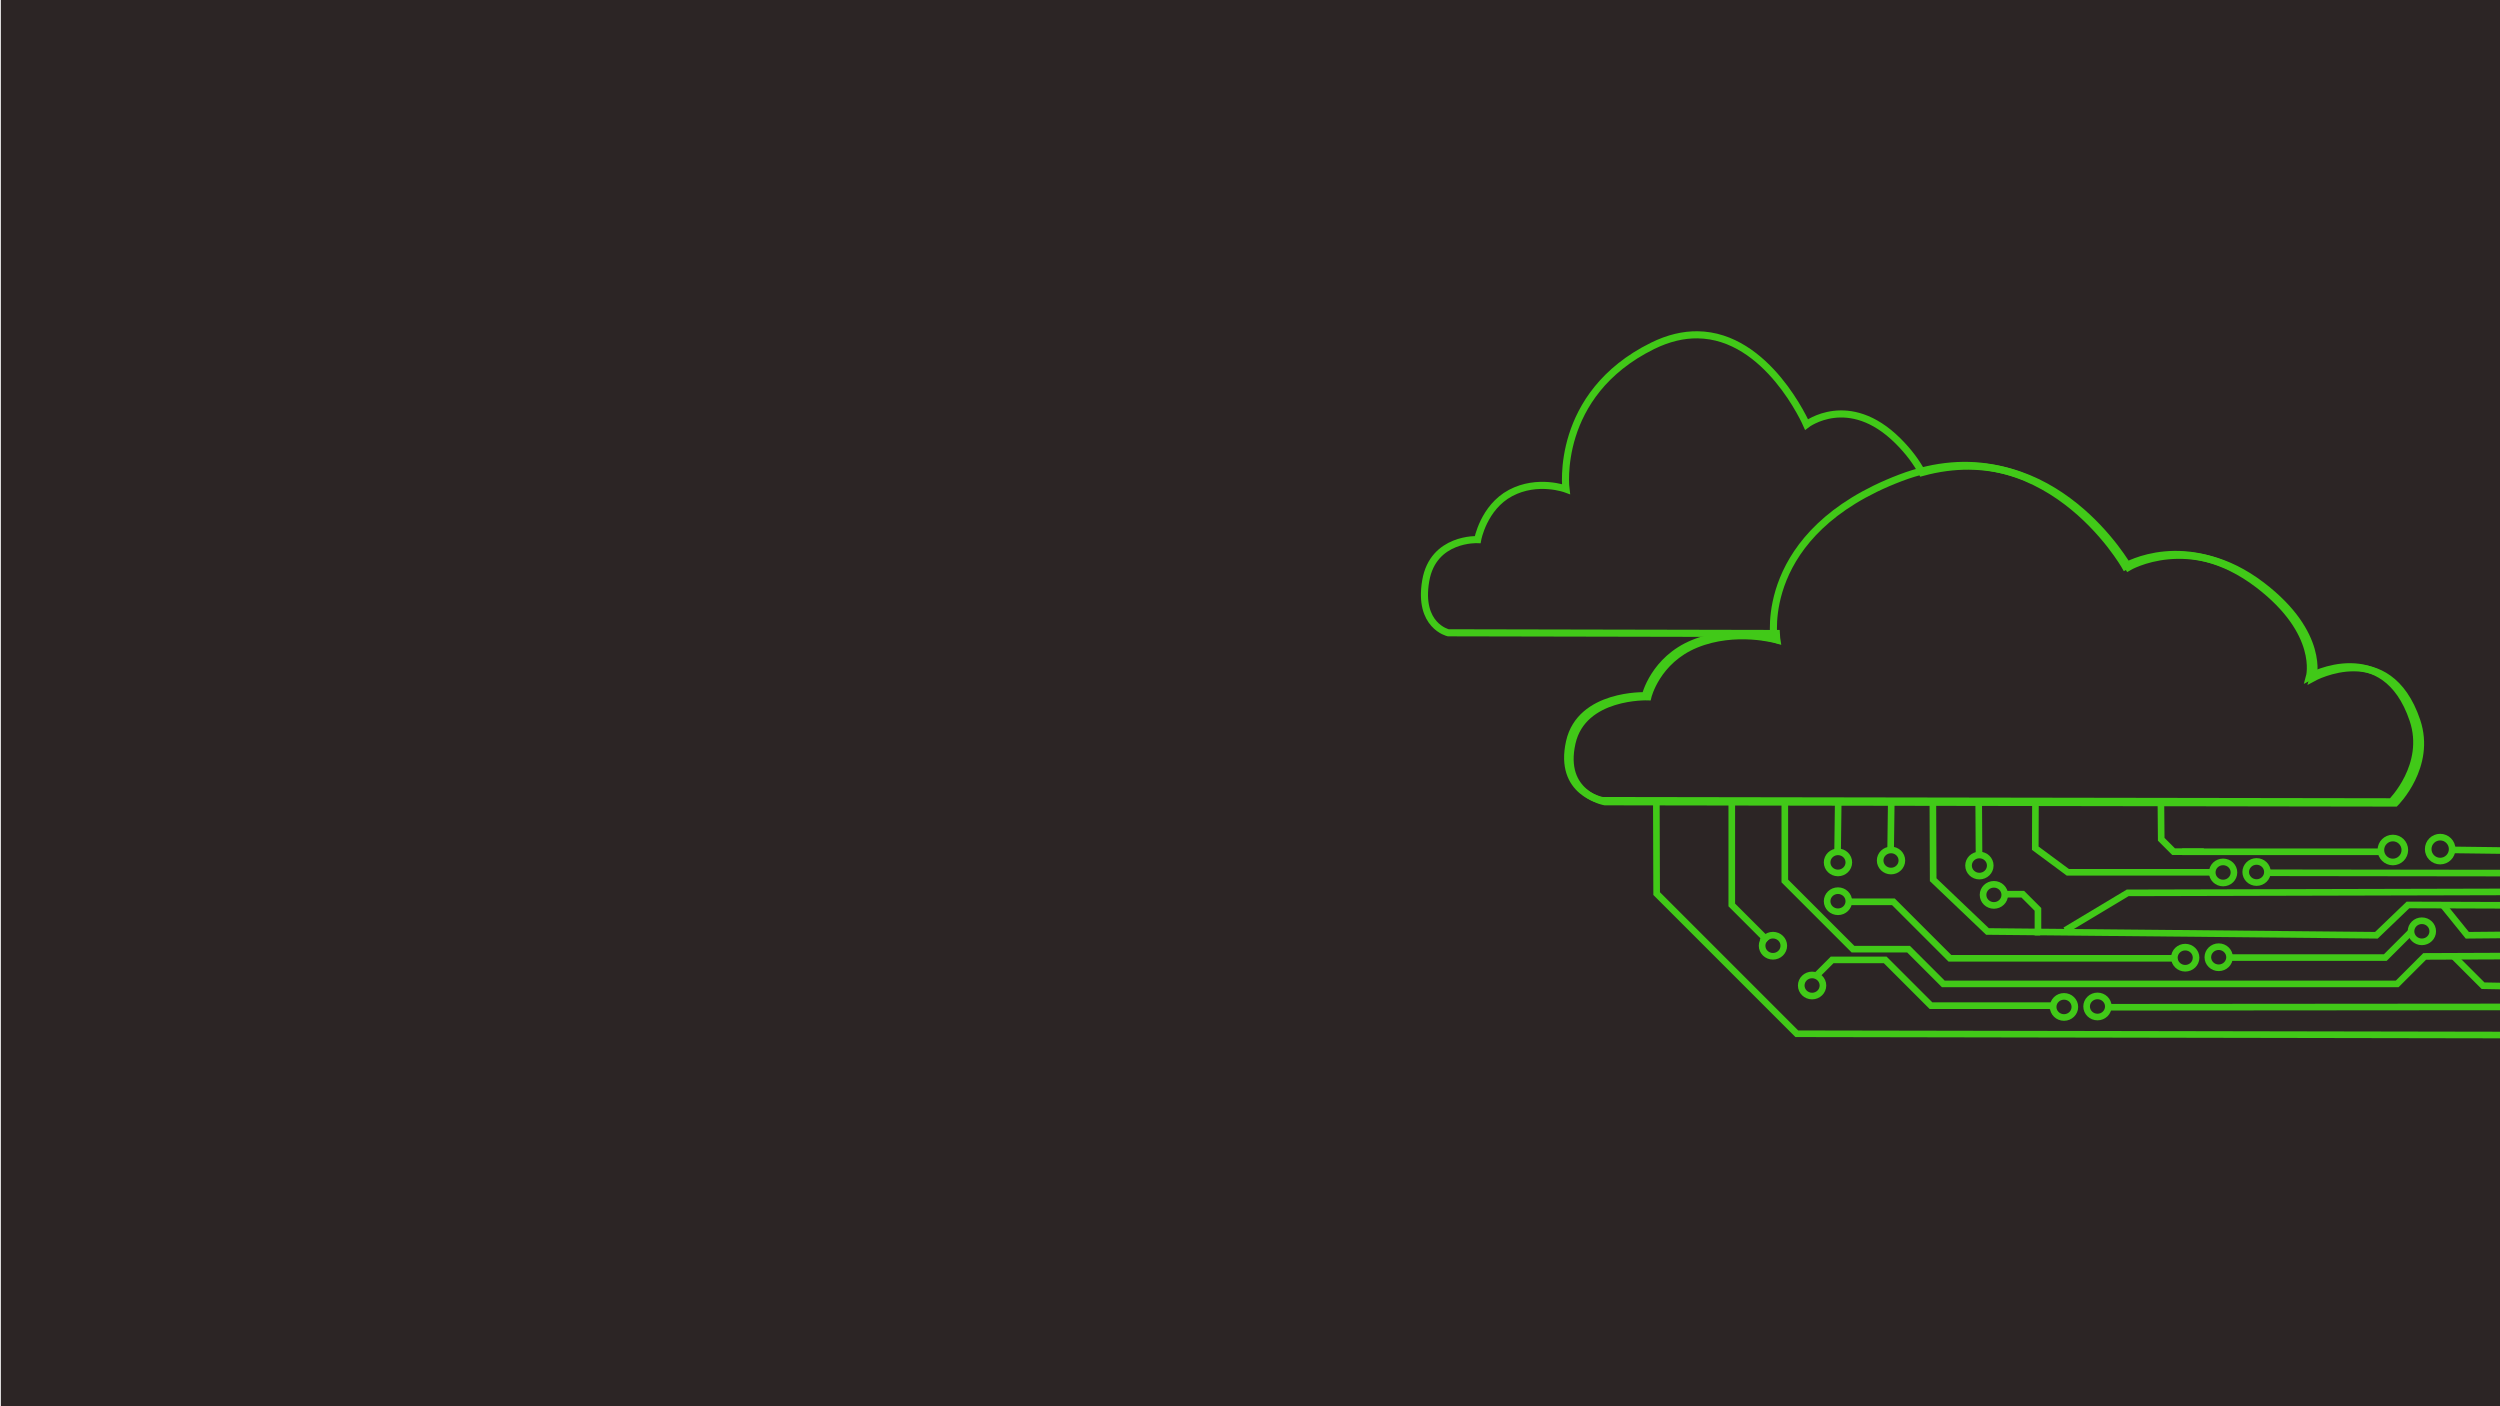 <?xml version='1.0' encoding='utf-8'?>
<svg xmlns="http://www.w3.org/2000/svg" width="4000" height="2250" viewBox="0 0 1058.333 595.312" version="1.1" id="svg8"> <defs id="defs2"/>  <g id="layer1" transform="translate(0,298.312)"> <rect style="opacity:1;fill:#2c2525;fill-opacity:1;stroke:none;stroke-width:1.802;stroke-linejoin:bevel;stroke-miterlimit:4;stroke-dasharray:none;stroke-opacity:1" id="rect1141" width="1058.157" height="613.833" x="0.351" y="-301.714"/> <g id="g1219"> <g id="g916" style="stroke-width:2.8;stroke-miterlimit:4;stroke-dasharray:none"> <circle style="opacity:1;fill:none;fill-opacity:1;stroke:#41c918;stroke-width:2.8;stroke-linejoin:round;stroke-miterlimit:4;stroke-dasharray:none;stroke-opacity:1" id="path880" cx="1033.009" cy="61.143" r="5.072"/> <path style="fill:none;stroke:#41c918;stroke-width:2.8;stroke-linecap:butt;stroke-linejoin:miter;stroke-miterlimit:4;stroke-dasharray:none;stroke-opacity:1" d="m 1037.875,61.474 20.647,0.267" id="path882"/> </g> <g id="g898" style="stroke-width:2.8;stroke-miterlimit:4;stroke-dasharray:none"> <circle r="5.072" cy="61.521" cx="1012.976" id="circle884" style="opacity:1;fill:none;fill-opacity:1;stroke:#41c918;stroke-width:2.8;stroke-linejoin:round;stroke-miterlimit:4;stroke-dasharray:none;stroke-opacity:1"/> <path style="fill:none;stroke:#41c918;stroke-width:2.8;stroke-linecap:butt;stroke-linejoin:miter;stroke-miterlimit:4;stroke-dasharray:none;stroke-opacity:1" d="M 1007.684,62.277 H 923.774" id="path886"/> </g> <path id="path902" d="m 914.781,41.11 0.134,15.875 5.244,5.244 h 11.387 v 0.331" style="fill:none;stroke:#41c918;stroke-width:2.8;stroke-linecap:butt;stroke-linejoin:miter;stroke-miterlimit:4;stroke-dasharray:none;stroke-opacity:1"/> <path id="path918" d="m 861.675,41.11 -0.078,19.655 13.796,10.205 H 936.247 l 0.189,-0.189" style="fill:none;stroke:#41c918;stroke-width:2.8;stroke-linecap:butt;stroke-linejoin:miter;stroke-miterlimit:4;stroke-dasharray:none;stroke-opacity:1"/> <ellipse ry="4.471" rx="4.597" style="opacity:1;fill:none;fill-opacity:1;stroke:#41c918;stroke-width:2.8;stroke-linejoin:round;stroke-miterlimit:4;stroke-dasharray:none;stroke-opacity:1" id="circle920" cx="955.283" cy="70.836"/> <ellipse ry="4.471" rx="4.596" cy="71.027" cx="941.113" id="circle926" style="opacity:1;fill:none;fill-opacity:1;stroke:#41c918;stroke-width:2.8;stroke-linejoin:round;stroke-miterlimit:4;stroke-dasharray:none;stroke-opacity:1"/> <path id="path936" d="m 818.246,41.11 0.134,32.987 22.985,21.916 164.638,1.604 13.364,-12.829 39.156,0.134" style="fill:none;stroke:#41c918;stroke-width:2.8;stroke-linecap:butt;stroke-linejoin:miter;stroke-miterlimit:4;stroke-dasharray:none;stroke-opacity:1"/> <path id="path938" d="m 1034.333,85.055 10.156,12.562 14.033,-0.134" style="fill:none;stroke:#41c918;stroke-width:2.8;stroke-linecap:butt;stroke-linejoin:miter;stroke-miterlimit:4;stroke-dasharray:none;stroke-opacity:1"/> <path id="path940" d="m 874.259,95.539 26.458,-15.875 157.805,-0.401" style="fill:none;stroke:#41c918;stroke-width:2.8;stroke-linecap:butt;stroke-linejoin:miter;stroke-miterlimit:4;stroke-dasharray:none;stroke-opacity:1"/> <path id="path961" d="m 837.651,41.11 0.134,22.49" style="fill:none;stroke:#41c918;stroke-width:2.8;stroke-linecap:butt;stroke-linejoin:miter;stroke-miterlimit:4;stroke-dasharray:none;stroke-opacity:1"/> <ellipse style="opacity:1;fill:none;fill-opacity:1;stroke:#41c918;stroke-width:2.8;stroke-linejoin:round;stroke-miterlimit:4;stroke-dasharray:none;stroke-opacity:1" id="ellipse963" cx="837.947" cy="68.102" rx="4.596" ry="4.471"/> <path style="fill:none;stroke:#41c918;stroke-width:2.8;stroke-linecap:butt;stroke-linejoin:miter;stroke-miterlimit:4;stroke-dasharray:none;stroke-opacity:1" d="m 778.183,41.11 -0.267,21.153" id="path965"/> <ellipse ry="4.471" rx="4.596" cy="66.766" cx="778.078" id="ellipse967" style="opacity:1;fill:none;fill-opacity:1;stroke:#41c918;stroke-width:2.8;stroke-linejoin:round;stroke-miterlimit:4;stroke-dasharray:none;stroke-opacity:1"/> <ellipse style="opacity:1;fill:none;fill-opacity:1;stroke:#41c918;stroke-width:2.8;stroke-linejoin:round;stroke-miterlimit:4;stroke-dasharray:none;stroke-opacity:1" id="ellipse969" cx="778.078" cy="83.203" rx="4.596" ry="4.471"/> <path id="path971" d="m 782.832,83.452 h 18.709 l 23.921,23.921 h 95.014 l 0.267,-0.401" style="fill:none;stroke:#41c918;stroke-width:2.8;stroke-linecap:butt;stroke-linejoin:miter;stroke-miterlimit:4;stroke-dasharray:none;stroke-opacity:1"/> <ellipse cy="106.917" cx="939.247" id="ellipse973" style="opacity:1;fill:none;fill-opacity:1;stroke:#41c918;stroke-width:2.8;stroke-linejoin:round;stroke-miterlimit:4;stroke-dasharray:none;stroke-opacity:1" rx="4.597" ry="4.471"/> <ellipse style="opacity:1;fill:none;fill-opacity:1;stroke:#41c918;stroke-width:2.8;stroke-linejoin:round;stroke-miterlimit:4;stroke-dasharray:none;stroke-opacity:1" id="ellipse975" cx="925.077" cy="107.109" rx="4.596" ry="4.471"/> <path id="path977" d="m 943.807,107.067 h 65.957 l 10.961,-10.961" style="fill:none;stroke:#41c918;stroke-width:2.8;stroke-linecap:butt;stroke-linejoin:miter;stroke-miterlimit:4;stroke-dasharray:none;stroke-opacity:1"/> <ellipse ry="4.471" rx="4.597" style="opacity:1;fill:none;fill-opacity:1;stroke:#41c918;stroke-width:2.8;stroke-linejoin:round;stroke-miterlimit:4;stroke-dasharray:none;stroke-opacity:1" id="ellipse979" cx="1025.259" cy="95.933"/> <path id="path981" d="m 755.571,41.11 v 33.522 l 28.865,28.865 h 23.52 l 14.7,14.7 h 182.545 9.622 l 11.626,-11.626 32.074,-0.134" style="fill:none;stroke:#41c918;stroke-width:2.8;stroke-linecap:butt;stroke-linejoin:miter;stroke-miterlimit:4;stroke-dasharray:none;stroke-opacity:1"/> <path id="path983" d="m 1038.868,106.689 12.284,12.284 7.371,0.134" style="fill:none;stroke:#41c918;stroke-width:2.8;stroke-linecap:butt;stroke-linejoin:miter;stroke-miterlimit:4;stroke-dasharray:none;stroke-opacity:1"/> <path id="path985" d="m 733.12,41.11 v 43.678 l 14.165,14.165 -1.336,1.336" style="fill:none;stroke:#41c918;stroke-width:2.8;stroke-linecap:butt;stroke-linejoin:miter;stroke-miterlimit:4;stroke-dasharray:none;stroke-opacity:1"/> <ellipse style="opacity:1;fill:none;fill-opacity:1;stroke:#41c918;stroke-width:2.8;stroke-linejoin:round;stroke-miterlimit:4;stroke-dasharray:none;stroke-opacity:1" id="ellipse987" cx="750.55" cy="102.045" rx="4.596" ry="4.471"/> <ellipse ry="4.471" rx="4.596" cy="118.883" cx="767.12" id="ellipse989" style="opacity:1;fill:none;fill-opacity:1;stroke:#41c918;stroke-width:2.8;stroke-linejoin:round;stroke-miterlimit:4;stroke-dasharray:none;stroke-opacity:1"/> <path id="path991" d="m 769.202,114.455 6.414,-6.414 h 22.451 l 19.377,19.377 h 51.449 v 1.47" style="fill:none;stroke:#41c918;stroke-width:2.8;stroke-linecap:butt;stroke-linejoin:miter;stroke-miterlimit:4;stroke-dasharray:none;stroke-opacity:1"/> <ellipse ry="4.471" rx="4.597" style="opacity:1;fill:none;fill-opacity:1;stroke:#41c918;stroke-width:2.8;stroke-linejoin:round;stroke-miterlimit:4;stroke-dasharray:none;stroke-opacity:1" id="ellipse993" cx="887.932" cy="127.764"/> <ellipse ry="4.471" rx="4.596" cy="127.956" cx="873.761" id="ellipse995" style="opacity:1;fill:none;fill-opacity:1;stroke:#41c918;stroke-width:2.8;stroke-linejoin:round;stroke-miterlimit:4;stroke-dasharray:none;stroke-opacity:1"/> <path id="path997" d="m 892.413,128.086 166.109,-0.134" style="fill:none;stroke:#41c918;stroke-width:2.8;stroke-linecap:butt;stroke-linejoin:miter;stroke-miterlimit:4;stroke-dasharray:none;stroke-opacity:1"/> <path id="path999" d="m 701.182,41.11 0.134,38.867 59.334,59.334 297.873,0.535" style="fill:none;stroke:#41c918;stroke-width:2.8;stroke-linecap:butt;stroke-linejoin:miter;stroke-miterlimit:4;stroke-dasharray:none;stroke-opacity:1"/> <ellipse cy="80.517" cx="844.086" id="ellipse1001" style="opacity:1;fill:none;fill-opacity:1;stroke:#41c918;stroke-width:2.8;stroke-linejoin:round;stroke-miterlimit:4;stroke-dasharray:none;stroke-opacity:1" rx="4.597" ry="4.471"/> <path id="path1003" d="m 848.557,80.231 h 7.749 l 6.426,6.426 v 9.638 h 0.945" style="fill:none;stroke:#41c918;stroke-width:2.8;stroke-linecap:butt;stroke-linejoin:miter;stroke-miterlimit:4;stroke-dasharray:none;stroke-opacity:1"/> <path id="path1005" d="m 960.032,71.157 98.49,0.134" style="fill:none;stroke:#41c918;stroke-width:2.8;stroke-linecap:butt;stroke-linejoin:miter;stroke-miterlimit:4;stroke-dasharray:none;stroke-opacity:1"/> <path id="path1007" d="m 800.634,41.11 -0.267,20.351" style="fill:none;stroke:#41c918;stroke-width:2.8;stroke-linecap:butt;stroke-linejoin:miter;stroke-miterlimit:4;stroke-dasharray:none;stroke-opacity:1"/> <ellipse style="opacity:1;fill:none;fill-opacity:1;stroke:#41c918;stroke-width:2.8;stroke-linejoin:round;stroke-miterlimit:4;stroke-dasharray:none;stroke-opacity:1" id="ellipse1009" cx="800.529" cy="65.964" rx="4.596" ry="4.471"/> </g> <path style="fill:none;stroke:#41c918;stroke-width:3;stroke-linecap:butt;stroke-linejoin:miter;stroke-miterlimit:4;stroke-dasharray:none;stroke-opacity:1" d="m 678.33,40.576 c 0,0 -18.739,-3.267 -13.898,-24.856 4.597,-20.503 32.072,-19.511 32.072,-19.511 0,0 3.646,-15.353 20.312,-22.183 16.766,-6.871 34.211,-1.871 34.211,-1.871 0,0 -7.444,-44.95 53.454,-68.154 60.898,-23.203 95.148,37.418 95.148,37.418 0,0 26.065,-15.421 56.394,7.751 26.769,20.452 21.649,39.021 21.649,39.021 0,0 31.793,-17.412 43.832,18.174 6.51,19.242 -9.087,34.745 -9.087,34.745 z" id="path1055"/> <path style="fill:none;stroke:#41c918;stroke-width:11.339;stroke-linecap:butt;stroke-linejoin:miter;stroke-miterlimit:4;stroke-dasharray:none;stroke-opacity:1" d="M 2711.691 534.846 C 2689.649 534.618 2665.665 539.82 2639.826 552.594 C 2482.33 630.455 2501.582 781.289 2501.582 781.289 C 2501.582 781.289 2456.467 764.513 2413.106 787.568 C 2370.003 810.487 2360.572 862.006 2360.572 862.006 C 2360.572 862.006 2289.517 858.676 2277.627 927.475 C 2265.107 999.918 2313.57 1010.881 2313.57 1010.881 L 2837.623 1011.969 C 2837.93 1018.493 2838.529 1022.238 2838.529 1022.238 C 2838.529 1022.238 2772.597 1003.34 2709.229 1029.309 C 2646.238 1055.122 2632.457 1113.152 2632.457 1113.152 C 2632.457 1113.152 2528.615 1109.402 2511.238 1186.893 C 2492.941 1268.489 2563.768 1280.836 2563.768 1280.836 L 3826.457 1282.857 C 3826.457 1282.857 3885.407 1224.262 3860.803 1151.537 C 3815.3 1017.039 3695.139 1082.848 3695.139 1082.848 C 3695.139 1082.848 3714.49 1012.665 3613.316 935.365 C 3498.688 847.785 3400.174 906.07 3400.174 906.07 C 3400.174 906.07 3281.879 696.714 3070.398 754.865 C 3061.876 739.013 3049.542 721.797 3031.75 704.16 C 2953.312 626.404 2885.902 678.152 2885.902 678.152 C 2885.902 678.152 2824.002 536.006 2711.691 534.846 z " transform="matrix(0.265,0,0,0.265,0,-298.312)" id="path1057"/> </g> </svg>